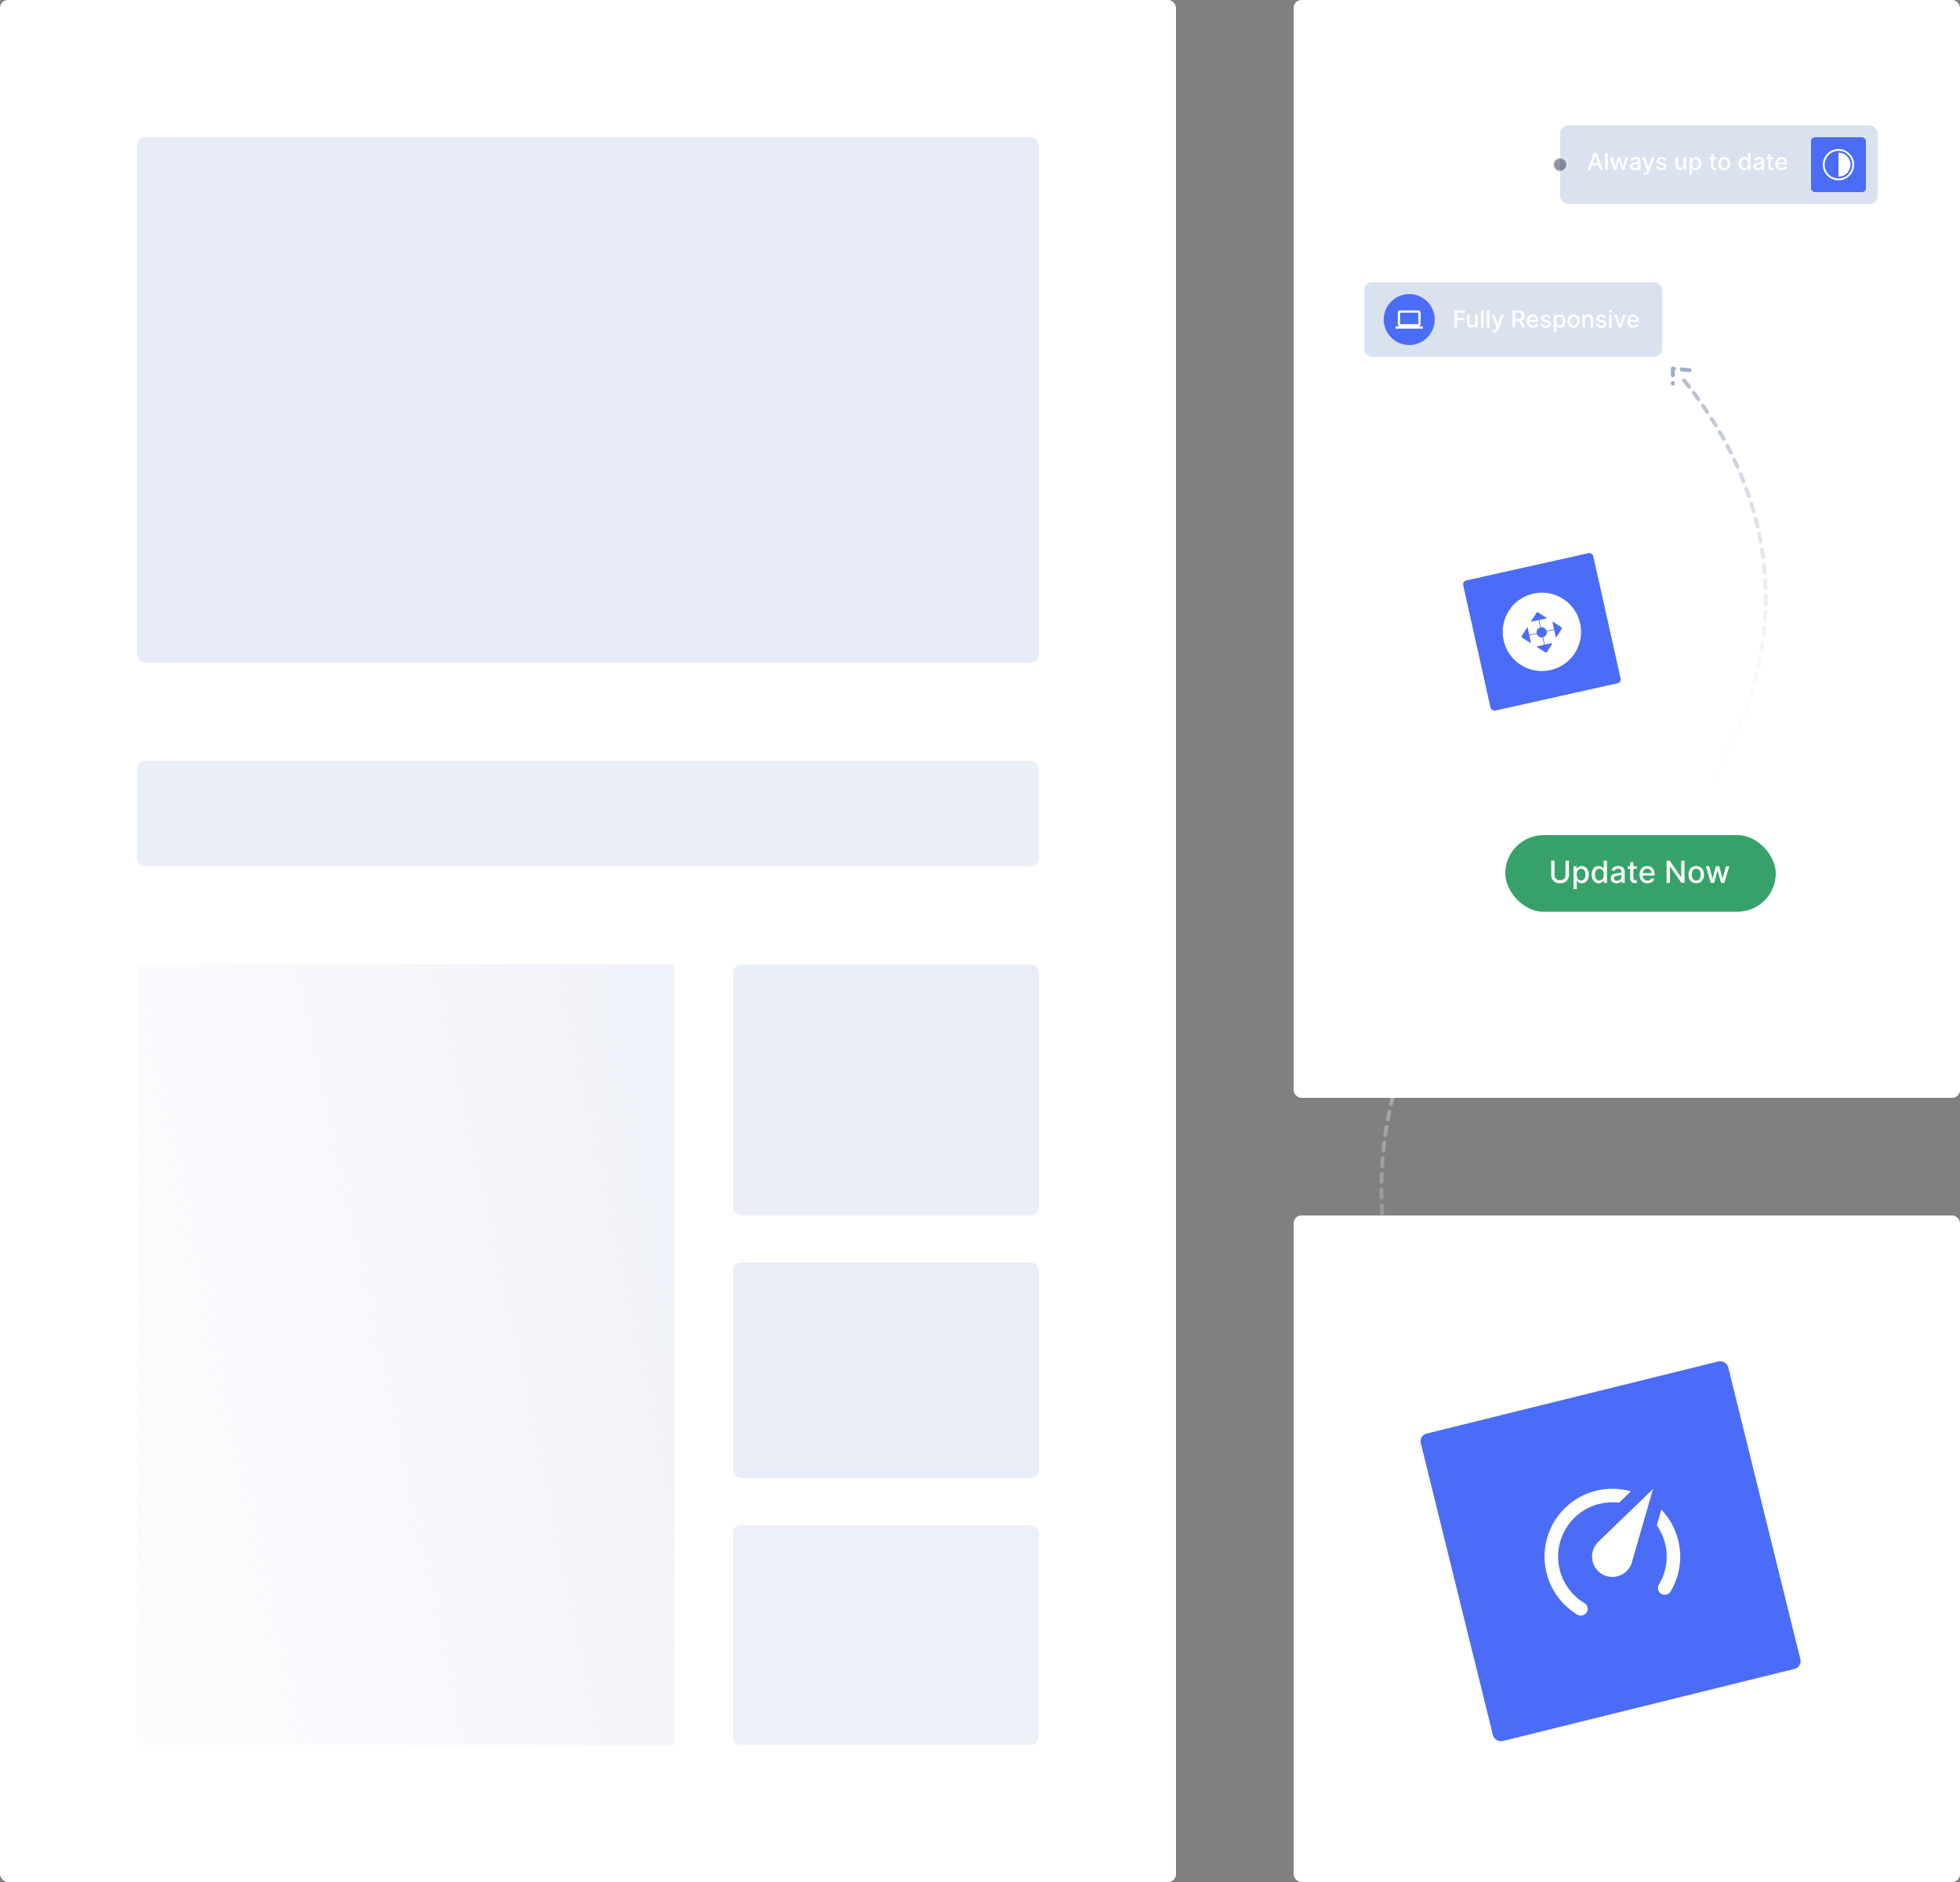 <svg fill="none" height="480" viewBox="0 0 500 480" width="500" xmlns="http://www.w3.org/2000/svg" xmlns:xlink="http://www.w3.org/1999/xlink"><rect x="0" y="0" width="500" height="480" fill="#808080" stroke="none"/><linearGradient id="a" gradientUnits="userSpaceOnUse" x1="156.747" x2="-149.033" y1="216.683" y2="282.186"><stop offset="0" stop-color="#f0f2f9"/><stop offset="1" stop-color="#fff" stop-opacity="0"/></linearGradient><linearGradient id="b"><stop offset="0" stop-color="#fff" stop-opacity=".48"/><stop offset="1" stop-color="#fff" stop-opacity="0"/></linearGradient><linearGradient id="c" gradientUnits="userSpaceOnUse" x1="374.3" x2="361.897" xlink:href="#b" y1="234.975" y2="369.833"/><linearGradient id="d" gradientUnits="userSpaceOnUse" x1="378.318" x2="378.318" y1="233" y2="237.617"><stop offset="0" stop-color="#fff" stop-opacity=".55"/><stop offset="1" stop-color="#fff" stop-opacity=".62"/></linearGradient><linearGradient id="e" gradientUnits="userSpaceOnUse" x1="432.22" x2="442.533" y1="95.642" y2="207.784"><stop offset="0" stop-color="#5f7597" stop-opacity=".48"/><stop offset="1" stop-color="#fff" stop-opacity="0"/></linearGradient><linearGradient id="f" gradientUnits="userSpaceOnUse" x1="418.483" x2="429.732" xlink:href="#b" y1="175.882" y2="208.225"/><linearGradient id="g" gradientUnits="userSpaceOnUse" x1="396" x2="359.25" y1="42" y2="42"><stop offset="0" stop-color="#fff" stop-opacity=".28"/><stop offset="1" stop-color="#fff" stop-opacity="0"/></linearGradient><clipPath id="h"><path d="m0 0h12v12h-12z" transform="matrix(.976 -.218 .218 .976 386.13 156.742)"/></clipPath><rect fill="#fff" height="170" rx="2" width="170" x="330" y="310"/><rect fill="#4a6cf7" height="80.765" rx="2" transform="matrix(.971 -.24 .24 .971 -77.342 97.774)" width="80.765" x="362" y="365.831"/><path d="m412.572 402.039c-1.337.331-2.75.117-3.929-.594s-2.028-1.861-2.359-3.198c-.466-1.881.151-3.781 1.434-5.008l13.973-13.482-5.303 18.395c-.432 1.854-1.85 3.4-3.816 3.887zm-5.41-21.839c3.041-.753 6.088-.616 8.899.149l-3.024 2.907c-1.603-.209-3.362-.112-5.042.304-3.565.883-6.632 3.145-8.528 6.29s-2.465 6.914-1.583 10.478c.92 3.713 3.247 6.702 6.283 8.518l.016-.004c.818.493 1.08 1.551.587 2.368-.493.818-1.568 1.084-2.381.608-3.794-2.287-6.716-6.021-7.864-10.658-1.104-4.455-.393-9.166 1.977-13.097 2.371-3.931 6.205-6.759 10.66-7.863zm20.961 12.638c1.148 4.636.307 9.302-1.98 13.096-.497.801-1.556 1.063-2.373.57-.818-.493-1.08-1.551-.587-2.369 1.833-3.039 2.5-6.752 1.58-10.465-.416-1.68-1.151-3.281-2.114-4.647l1.159-4.031c2.018 2.174 3.557 4.788 4.315 7.846z" fill="#fff"/><rect fill="#fff" height="480" rx="2" width="300"/><rect fill="#dae2f0" fill-opacity=".66" height="134" rx="2" width="230" x="35" y="35"/><rect fill="#dae2f0" height="27" opacity=".53" rx="2" width="230" x="35" y="194"/><path d="m35 246h137v199h-137z" fill="url(#a)"/><rect fill="#dae2f0" height="64" opacity=".57" rx="2" width="78" x="187" y="246"/><rect fill="#dae2f0" height="55" opacity=".6" rx="2" width="78" x="187" y="322"/><rect fill="#dae2f0" height="56" opacity=".5" rx="2" width="78" x="187" y="389"/><path d="m377.795 371.295c-19.313-21.523-46.221-78.844.653-135.939" stroke="url(#c)" stroke-dasharray="2 2" stroke-linecap="round" stroke-linejoin="round"/><path d="m375.753 233.513 5.13-.513v4.617" stroke="url(#d)" stroke-dasharray="2 2" stroke-linecap="round" stroke-linejoin="round"/><rect fill="#fff" height="280" rx="2" width="170" x="330"/><rect fill="#36a269" height="19.528" rx="9.764" width="69" x="384" y="213"/><path d="m399.37 219.51v3.667c0 .771-.532 1.326-1.398 1.326-.863 0-1.398-.555-1.398-1.326v-3.667h-.857v3.736c0 1.193.893 2.039 2.255 2.039s2.258-.846 2.258-2.039v-3.736z" fill="#fff"/><path d="m401.41 226.788h.829v-2.26h.05c.15.272.455.746 1.232.746 1.032 0 1.781-.827 1.781-2.205 0-1.382-.761-2.194-1.79-2.194-.79 0-1.076.482-1.223.746h-.069v-.691h-.81zm.812-3.728c0-.89.389-1.481 1.113-1.481.752 0 1.129.635 1.129 1.481 0 .855-.389 1.507-1.129 1.507-.713 0-1.113-.611-1.113-1.507z" fill="#fff"/><path d="m407.826 225.274c.776 0 1.082-.474 1.231-.746h.07v.663h.81v-5.681h-.83v2.111h-.05c-.149-.264-.432-.746-1.226-.746-1.029 0-1.786.812-1.786 2.194 0 1.378.746 2.205 1.781 2.205zm.183-.707c-.741 0-1.126-.652-1.126-1.507 0-.846.377-1.481 1.126-1.481.724 0 1.112.591 1.112 1.481 0 .896-.396 1.507-1.112 1.507z" fill="#fff"/><path d="m412.36 225.285c.705 0 1.102-.358 1.26-.677h.033v.583h.81v-2.83c0-1.24-.976-1.486-1.653-1.486-.771 0-1.481.31-1.759 1.087l.78.177c.122-.302.432-.593.99-.593.535 0 .81.28.81.763v.019c0 .302-.311.297-1.076.386-.808.094-1.634.305-1.634 1.273 0 .838.629 1.298 1.439 1.298zm.181-.666c-.469 0-.807-.211-.807-.621 0-.444.393-.602.873-.666.269-.036.907-.108 1.027-.227v.549c0 .505-.403.965-1.093.965z" fill="#fff"/><path d="m417.557 220.93h-.874v-1.021h-.83v1.021h-.624v.666h.624v2.516c-.002.774.589 1.148 1.243 1.134.264-.003.441-.052.538-.089l-.149-.685c-.056.011-.159.036-.292.036-.269 0-.51-.088-.51-.568v-2.344h.874z" fill="#fff"/><path d="m420.265 225.277c.929 0 1.586-.458 1.775-1.151l-.785-.142c-.15.402-.51.608-.982.608-.71 0-1.187-.461-1.209-1.282h3.029v-.294c0-1.54-.921-2.141-1.887-2.141-1.187 0-1.969.904-1.969 2.213 0 1.323.771 2.189 2.028 2.189zm-1.199-2.588c.034-.605.472-1.129 1.146-1.129.644 0 1.065.477 1.068 1.129z" fill="#fff"/><path d="m429.732 219.51h-.849v4.172h-.053l-2.89-4.172h-.793v5.681h.857v-4.167h.053l2.887 4.167h.788z" fill="#fff"/><path d="m432.71 225.277c1.202 0 1.987-.88 1.987-2.197 0-1.326-.785-2.205-1.987-2.205-1.201 0-1.986.879-1.986 2.205 0 1.317.785 2.197 1.986 2.197zm.003-.697c-.785 0-1.151-.685-1.151-1.503 0-.816.366-1.509 1.151-1.509.78 0 1.146.693 1.146 1.509 0 .818-.366 1.503-1.146 1.503z" fill="#fff"/><path d="m436.416 225.191h.844l.865-3.077h.064l.865 3.077h.846l1.251-4.261h-.857l-.829 3.115h-.042l-.832-3.115h-.857l-.838 3.129h-.041l-.835-3.129h-.857z" fill="#fff"/><path d="m429.313 209c16.06-17.898 38.436-65.563-.543-113.04" stroke="url(#e)" stroke-dasharray="2 2" stroke-linecap="round" stroke-linejoin="round"/><path d="m431.011 94.427-4.265-.427v3.839" stroke="#9caeca" stroke-dasharray="2 2" stroke-linecap="round" stroke-linejoin="round"/><path d="m425.919 209.551c3.431-6.457 6.547-22.163-8.431-33.323" stroke="url(#f)" stroke-dasharray="2 2" stroke-linecap="round" stroke-linejoin="round" stroke-width=".7"/><rect fill="#dae2f0" height="18.8" rx="1.9" stroke="#dae2f0" stroke-width=".2" width="75.8" x="348.1" y="72.1"/><g fill="#fff"><path d="m371 83.538h.658v-1.903h1.854v-.565h-1.854v-1.329h2.048v-.567h-2.706z"/><path d="m376.333 82.181c.002.556-.412.82-.77.82-.394 0-.667-.285-.667-.731v-2.005h-.637v2.082c0 .812.446 1.234 1.074 1.234.492 0 .827-.26.978-.609h.034v.567h.627v-3.273h-.639z"/><path d="m378.465 79.175h-.637v4.364h.637z"/><path d="m379.959 79.175h-.637v4.364h.637z"/><path d="m381.219 84.766c.526 0 .858-.275 1.048-.79l1.353-3.703-.688-.006-.829 2.54h-.034l-.829-2.54h-.682l1.198 3.315-.079.217c-.162.435-.39.471-.739.375l-.154.522c.077.034.243.07.435.07z"/><path d="m385.859 83.538h.659v-1.651h.895.042l.887 1.651h.75l-.968-1.766c.535-.198.801-.643.801-1.229 0-.803-.498-1.368-1.51-1.368h-1.556zm.659-2.218v-1.581h.826c.65 0 .919.309.919.803 0 .492-.269.778-.91.778z"/><path d="m391.045 83.604c.714 0 1.219-.352 1.364-.884l-.603-.109c-.115.309-.392.467-.755.467-.545 0-.912-.354-.929-.984h2.327v-.226c0-1.183-.707-1.645-1.449-1.645-.912 0-1.513.695-1.513 1.7 0 1.016.593 1.681 1.558 1.681zm-.921-1.988c.026-.465.363-.867.88-.867.495 0 .819.366.821.867z"/><path d="m395.608 81.065c-.132-.509-.53-.842-1.238-.842-.739 0-1.263.39-1.263.97 0 .465.281.773.895.91l.554.121c.315.07.462.211.462.415 0 .254-.27.452-.688.452-.381 0-.627-.164-.703-.486l-.616.094c.107.58.588.905 1.323.905.791 0 1.338-.42 1.338-1.012 0-.462-.294-.748-.895-.886l-.52-.119c-.36-.085-.515-.207-.513-.428-.002-.251.271-.43.633-.43.396 0 .579.219.654.439z"/><path d="m396.373 84.766h.637v-1.736h.038c.115.209.35.573.946.573.793 0 1.368-.635 1.368-1.694 0-1.061-.584-1.685-1.374-1.685-.607 0-.827.371-.94.573h-.053v-.531h-.622zm.624-2.864c0-.684.298-1.138.854-1.138.578 0 .868.488.868 1.138 0 .656-.299 1.157-.868 1.157-.547 0-.854-.469-.854-1.157z"/><path d="m401.454 83.604c.923 0 1.526-.675 1.526-1.688 0-1.018-.603-1.694-1.526-1.694-.922 0-1.525.675-1.525 1.694 0 1.012.603 1.688 1.525 1.688zm.002-.535c-.602 0-.884-.526-.884-1.155 0-.626.282-1.159.884-1.159.599 0 .88.533.88 1.159 0 .628-.281 1.155-.88 1.155z"/><path d="m404.328 81.595c0-.522.32-.82.763-.82.432 0 .695.283.695.758v2.005h.637v-2.082c0-.81-.446-1.234-1.115-1.234-.492 0-.814.228-.965.575h-.04v-.533h-.612v3.273h.637z"/><path d="m409.729 81.065c-.132-.509-.53-.842-1.238-.842-.739 0-1.263.39-1.263.97 0 .465.281.773.895.91l.554.121c.315.07.462.211.462.415 0 .254-.27.452-.688.452-.381 0-.626-.164-.703-.486l-.616.094c.107.58.588.905 1.323.905.791 0 1.338-.42 1.338-1.012 0-.462-.294-.748-.895-.886l-.519-.119c-.361-.085-.516-.207-.514-.428-.002-.251.271-.43.633-.43.396 0 .579.219.654.439z"/><path d="m410.494 83.538h.637v-3.273h-.637zm.322-3.778c.219 0 .402-.171.402-.379s-.183-.381-.402-.381c-.222 0-.403.173-.403.381s.181.379.403.379z"/><path d="m414.788 80.266h-.684l-.827 2.518h-.034l-.829-2.518h-.684l1.189 3.273h.682z"/><path d="m416.68 83.604c.713 0 1.218-.352 1.363-.884l-.603-.109c-.115.309-.392.467-.754.467-.545 0-.912-.354-.929-.984h2.327v-.226c0-1.183-.708-1.645-1.449-1.645-.912 0-1.513.695-1.513 1.7 0 1.016.592 1.681 1.558 1.681zm-.921-1.988c.026-.465.362-.867.88-.867.495 0 .818.366.821.867z"/></g><circle cx="359.5" cy="81.5" fill="#4a6cf7" r="6.5"/><path d="m357.167 79.75h4.666v2.917h-4.666zm4.666 3.5c.155 0 .303-.061.413-.171.109-.109.171-.258.171-.412v-2.917c0-.324-.263-.583-.584-.583h-4.666c-.324 0-.584.26-.584.583v2.917c0 .155.062.303.171.412.11.109.258.171.413.171h-1.167v.583h7v-.583z" fill="#fff"/><rect fill="#4a6cf7" height="34" rx="1" transform="matrix(.976 -.218 .218 .976 -23.358 84.743)" width="34" x="373" y="148.4"/><circle cx="393.293" cy="161.293" fill="#fff" r="10" transform="matrix(.976 -.218 .218 .976 -25.677 89.469)"/><g clip-path="url(#h)"><path d="m398.281 159.94-2.025-1.287c-.15-.096-.241-.032-.202.142l.379 1.701-1.894.422c-.184-.625-.801-1.017-1.445-.918l-.419-1.881 1.7-.379c.175-.039.194-.148.043-.244l-2.025-1.286c-.151-.096-.35-.051-.445.099l-1.287 2.025c-.096.151-.032.241.142.202l1.701-.379.419 1.88c-.625.185-1.018.801-.918 1.445l-1.894.423-.379-1.7c-.039-.174-.148-.193-.243-.043l-1.287 2.026c-.096.15-.051.349.099.445l2.025 1.286c.151.096.241.033.202-.142l-.379-1.701 1.891-.422c.185.625.802 1.017 1.446.918l.422 1.891-1.7.379c-.174.039-.193.148-.043.244l2.026 1.286c.15.096.349.052.445-.099l1.287-2.025c.095-.151.032-.241-.143-.202l-1.698.379-.421-1.89c.625-.185 1.017-.801.918-1.445l1.892-.422.379 1.701c.039.174.147.193.243.043l1.287-2.026c.096-.15.052-.351-.099-.446z" fill="#4a6cf7"/></g><rect fill="#dae2f0" height="19.8" rx="1.9" stroke="#dae2f0" stroke-width=".2" width="80.8" x="398.1" y="32.1"/><rect fill="#4a6cf7" height="14" rx="1" width="14" x="462" y="35"/><path d="m468.998 38c-2.207 0-3.998 1.791-3.998 3.998 0 2.211 1.791 4.002 3.998 4.002 2.211 0 4.002-1.791 4.002-4.002 0-2.207-1.791-3.998-4.002-3.998zm.002 7.524c-1.946 0-3.524-1.578-3.524-3.524s1.578-3.524 3.524-3.524 3.524 1.578 3.524 3.524-1.578 3.524-3.524 3.524zm0-6.596v6.141c1.694 0 3.071-1.377 3.071-3.071 0-1.69-1.377-3.07-3.071-3.07z" fill="#fff"/><path d="m405.699 43.364.4-1.155h1.705l.398 1.155h.699l-1.57-4.364h-.761l-1.57 4.364zm.592-1.709.644-1.862h.034l.643 1.862z" fill="#fff"/><path d="m410.117 39h-.637v4.364h.637z" fill="#fff"/><path d="m411.684 43.364h.648l.664-2.363h.049l.665 2.363h.65l.961-3.273h-.658l-.637 2.393h-.032l-.64-2.393h-.658l-.643 2.403h-.032l-.642-2.403h-.658z" fill="#fff"/><path d="m416.878 43.436c.541 0 .846-.275.967-.52h.026v.447h.622v-2.173c0-.952-.75-1.142-1.27-1.142-.592 0-1.138.239-1.351.835l.599.136c.094-.232.332-.456.761-.456.411 0 .622.215.622.586v.015c0 .232-.239.228-.827.296-.62.072-1.255.234-1.255.978 0 .643.484.997 1.106.997zm.139-.511c-.361 0-.621-.162-.621-.477 0-.341.303-.462.672-.511.206-.028.696-.083.788-.175v.422c0 .388-.309.742-.839.742z" fill="#fff"/><path d="m419.627 44.591c.526 0 .859-.275 1.048-.79l1.353-3.703-.688-.006-.829 2.54h-.034l-.829-2.54h-.681l1.197 3.315-.079.217c-.162.435-.39.471-.739.375l-.154.522c.077.034.243.07.435.07z" fill="#fff"/><path d="m425.081 40.89c-.132-.509-.53-.842-1.238-.842-.739 0-1.263.39-1.263.97 0 .464.281.773.895.91l.554.121c.315.07.462.211.462.415 0 .254-.271.452-.688.452-.382 0-.627-.164-.703-.486l-.616.094c.106.58.588.906 1.323.906.79 0 1.338-.42 1.338-1.012 0-.462-.294-.748-.895-.886l-.52-.119c-.36-.085-.515-.207-.513-.428-.002-.252.27-.43.633-.43.396 0 .579.219.654.439z" fill="#fff"/><path d="m429.507 42.006c.002.556-.412.82-.77.82-.394 0-.667-.285-.667-.731v-2.005h-.637v2.082c0 .812.446 1.234 1.074 1.234.492 0 .827-.26.978-.609h.034v.567h.627v-3.273h-.639z" fill="#fff"/><path d="m431.002 44.591h.637v-1.736h.038c.115.209.35.573.946.573.793 0 1.368-.635 1.368-1.694 0-1.061-.584-1.685-1.374-1.685-.607 0-.827.371-.94.573h-.053v-.53h-.622zm.624-2.864c0-.684.298-1.138.854-1.138.578 0 .868.488.868 1.138 0 .656-.299 1.157-.868 1.157-.547 0-.854-.469-.854-1.157z" fill="#fff"/><path d="m437.82 40.091h-.671v-.784h-.637v.784h-.479v.511h.479v1.933c-.002.595.452.882.955.871.202-.002.339-.04.413-.068l-.115-.526c-.043.009-.121.028-.224.028-.206 0-.392-.068-.392-.437v-1.8h.671z" fill="#fff"/><path d="m439.869 43.43c.922 0 1.525-.675 1.525-1.688 0-1.018-.603-1.694-1.525-1.694-.923 0-1.526.675-1.526 1.694 0 1.012.603 1.688 1.526 1.688zm.002-.535c-.603 0-.884-.526-.884-1.155 0-.626.281-1.159.884-1.159.598 0 .88.533.88 1.159 0 .628-.282 1.155-.88 1.155z" fill="#fff"/><path d="m444.918 43.428c.597 0 .831-.364.946-.573h.054v.509h.622v-4.364h-.637v1.621h-.039c-.115-.202-.332-.573-.941-.573-.791 0-1.373.624-1.373 1.685 0 1.059.574 1.694 1.368 1.694zm.141-.543c-.569 0-.865-.501-.865-1.157 0-.65.29-1.138.865-1.138.556 0 .854.454.854 1.138 0 .688-.304 1.157-.854 1.157z" fill="#fff"/><path d="m448.401 43.436c.542 0 .846-.275.968-.52h.025v.447h.623v-2.173c0-.952-.75-1.142-1.27-1.142-.593 0-1.138.239-1.351.835l.598.136c.094-.232.333-.456.761-.456.411 0 .622.215.622.586v.015c0 .232-.238.228-.826.296-.62.072-1.255.234-1.255.978 0 .643.483.997 1.105.997zm.139-.511c-.36 0-.62-.162-.62-.477 0-.341.302-.462.671-.511.207-.028.697-.083.788-.175v.422c0 .388-.309.742-.839.742z" fill="#fff"/><path d="m452.393 40.091h-.671v-.784h-.637v.784h-.48v.511h.48v1.933c-.003.595.451.882.954.871.202-.002.339-.04.413-.068l-.115-.526c-.042.009-.121.028-.223.028-.207 0-.392-.068-.392-.437v-1.8h.671z" fill="#fff"/><path d="m454.473 43.43c.714 0 1.219-.352 1.363-.884l-.603-.109c-.115.309-.392.467-.754.467-.545 0-.912-.354-.929-.984h2.327v-.226c0-1.183-.707-1.645-1.449-1.645-.912 0-1.513.695-1.513 1.7 0 1.016.593 1.681 1.558 1.681zm-.921-1.988c.026-.465.363-.867.88-.867.495 0 .819.366.821.867z" fill="#fff"/><circle cx="398" cy="42" fill="#282c4d" opacity=".5" r="1.75" stroke="#fff" stroke-width=".5"/><path d="m347 41.75h49" stroke="url(#g)" stroke-width=".5"/></svg>